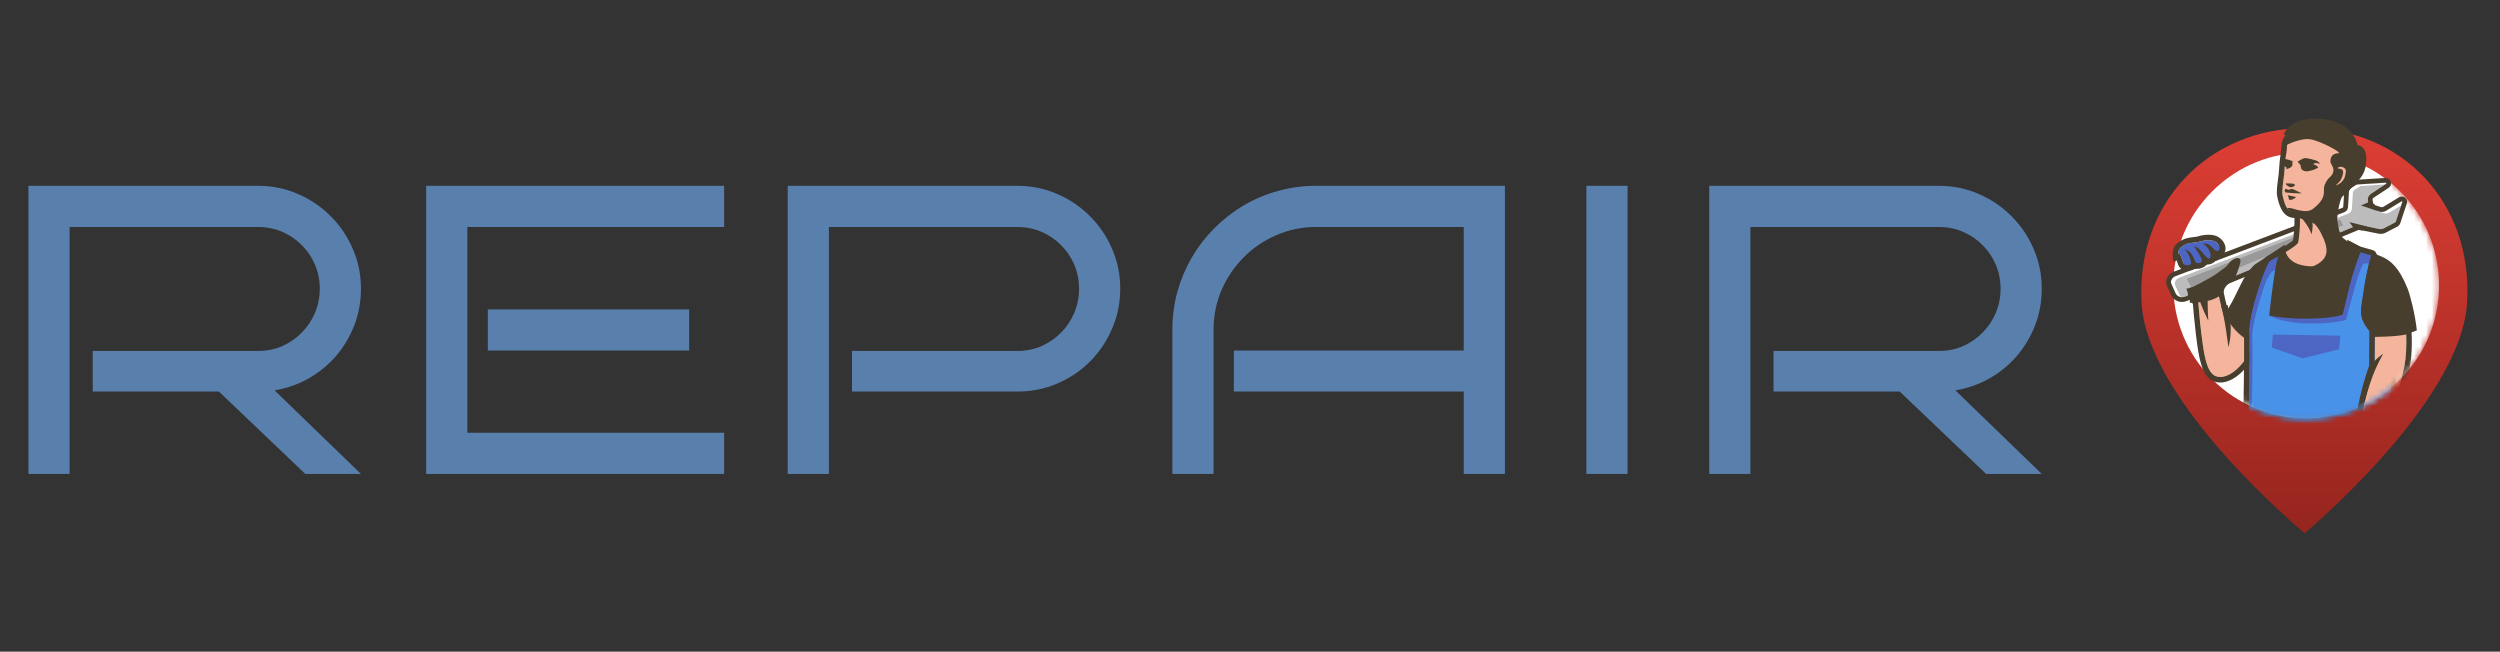 <svg width="422" height="110" viewBox="0 0 422 110" fill="none" xmlns="http://www.w3.org/2000/svg">
<rect x="0" y="0" width="422" height="110" fill="#333333" stroke="none"/>
<path d="M60.929 80H51.534L36.95 66.094H15.65V59.243H43.563C45.011 59.243 46.367 58.972 47.633 58.429C48.9 57.864 49.996 57.106 50.923 56.157C51.873 55.207 52.619 54.099 53.162 52.833C53.705 51.544 53.976 50.176 53.976 48.729C53.976 47.282 53.705 45.925 53.162 44.659C52.619 43.392 51.873 42.296 50.923 41.369C49.996 40.419 48.9 39.673 47.633 39.13C46.367 38.588 45.011 38.316 43.563 38.316H11.749V80H4.797V31.363H43.563C45.96 31.363 48.21 31.827 50.313 32.754C52.416 33.658 54.247 34.902 55.807 36.485C57.39 38.045 58.634 39.877 59.538 41.979C60.465 44.082 60.929 46.332 60.929 48.729C60.929 50.899 60.556 52.957 59.809 54.902C59.063 56.824 58.035 58.553 56.723 60.091C55.412 61.606 53.863 62.872 52.077 63.89C50.313 64.884 48.402 65.552 46.345 65.891L60.929 80ZM122.231 80H71.933V31.363H122.231V38.316H78.886V73.047H122.231V80ZM116.33 59.175H82.345V52.222H116.33V59.175ZM189.096 48.729C189.096 51.126 188.632 53.387 187.705 55.512C186.801 57.615 185.557 59.458 183.975 61.041C182.414 62.601 180.583 63.833 178.48 64.737C176.377 65.642 174.127 66.094 171.731 66.094H143.817V59.243H171.731C173.178 59.243 174.534 58.972 175.801 58.429C177.067 57.864 178.163 57.106 179.091 56.157C180.04 55.207 180.786 54.099 181.329 52.833C181.872 51.544 182.143 50.176 182.143 48.729C182.143 47.282 181.872 45.925 181.329 44.659C180.786 43.392 180.04 42.296 179.091 41.369C178.163 40.419 177.067 39.673 175.801 39.13C174.534 38.588 173.178 38.316 171.731 38.316H139.917V80H132.964V31.363H171.731C174.127 31.363 176.377 31.827 178.48 32.754C180.583 33.658 182.414 34.902 183.975 36.485C185.557 38.045 186.801 39.877 187.705 41.979C188.632 44.082 189.096 46.332 189.096 48.729ZM254.028 80H247.075V66.094H208.274V59.175H247.075V38.316H222.146C219.772 38.316 217.533 38.78 215.43 39.707C213.327 40.611 211.496 41.855 209.936 43.438C208.376 44.998 207.132 46.829 206.205 48.932C205.301 51.035 204.848 53.285 204.848 55.682V80H197.895V55.682C197.895 53.443 198.178 51.295 198.743 49.237C199.331 47.157 200.145 45.224 201.185 43.438C202.248 41.629 203.514 39.99 204.984 38.52C206.476 37.028 208.116 35.75 209.902 34.687C211.711 33.624 213.644 32.81 215.702 32.245C217.759 31.657 219.907 31.363 222.146 31.363H254.028V80ZM274.732 80H267.779V31.363H274.732V80ZM344.649 80H335.254L320.67 66.094H299.37V59.243H327.284C328.731 59.243 330.087 58.972 331.354 58.429C332.62 57.864 333.716 57.106 334.644 56.157C335.593 55.207 336.339 54.099 336.882 52.833C337.425 51.544 337.696 50.176 337.696 48.729C337.696 47.282 337.425 45.925 336.882 44.659C336.339 43.392 335.593 42.296 334.644 41.369C333.716 40.419 332.62 39.673 331.354 39.13C330.087 38.588 328.731 38.316 327.284 38.316H295.47V80H288.517V31.363H327.284C329.68 31.363 331.93 31.827 334.033 32.754C336.136 33.658 337.967 34.902 339.528 36.485C341.11 38.045 342.354 39.877 343.258 41.979C344.185 44.082 344.649 46.332 344.649 48.729C344.649 50.899 344.276 52.957 343.53 54.902C342.784 56.824 341.755 58.553 340.443 60.091C339.132 61.606 337.583 62.872 335.797 63.89C334.033 64.884 332.122 65.552 330.065 65.891L344.649 80Z" fill="#597FAD"/>
<path d="M416.446 51.09C415.422 68.042 389.027 90 389.027 90C389.027 90 362.405 68.042 361.495 51.09C360.584 34.138 372.867 21.623 389.141 21.623C405.415 21.623 417.47 34.138 416.446 51.09Z" fill="url(#paint0_linear_61_767)"/>
<mask id="mask0_61_767" style="mask-type:luminance" maskUnits="userSpaceOnUse" x="361" y="15" width="51" height="59">
<path d="M405.145 32.305C413.905 41.065 413.905 55.269 405.145 64.029C401.542 67.632 397.018 69.753 392.331 70.392C391.887 70.453 390.715 73.281 390.269 73.315C383.971 73.795 376.841 68.581 376.841 68.581C374.226 70.173 364.558 71.036 362.181 62.918C359.804 54.8 364.169 29.581 368.549 25.201C371.834 21.916 381.518 14.91 387.431 15.76C397.287 17.177 399.67 26.829 405.145 32.305Z" fill="white"/>
</mask>
<g mask="url(#mask0_61_767)">
<path d="M405.146 64.029C413.906 55.268 413.906 41.065 405.146 32.305C396.385 23.544 382.182 23.544 373.422 32.305C364.661 41.065 364.661 55.268 373.422 64.029C382.182 72.789 396.385 72.789 405.146 64.029Z" fill="white"/>
</g>
<mask id="mask1_61_767" style="mask-type:luminance" maskUnits="userSpaceOnUse" x="358" y="17" width="56" height="54">
<path d="M411.716 48.167C411.716 60.556 401.672 70.599 389.283 70.599C384.188 70.599 379.489 68.9 375.722 66.038C375.366 65.767 372.537 66.938 372.198 66.647C367.406 62.533 366.051 53.804 366.051 53.804C363.075 53.081 355.629 46.855 359.689 39.434C363.748 32.012 384.667 17.267 390.861 17.267C395.507 17.267 407.309 19.16 410.889 23.942C416.856 31.914 411.716 40.423 411.716 48.167Z" fill="white"/>
</mask>
<g mask="url(#mask1_61_767)">
<path d="M377.616 51.398C377.616 51.398 376.659 52.972 375.698 54.57C375.534 54.046 375.053 52.069 374.938 51.665C374.396 49.769 373.283 43.121 373.283 43.121L370.592 45.016C370.592 45.016 371.157 52.868 371.563 56.117C371.969 59.366 372.361 62.805 373.986 63.482C375.61 64.159 377.515 62.495 378.192 61.682C379.465 60.401 382.85 54.766 382.85 54.766L377.616 51.398Z" fill="#F4B59C"/>
<path d="M373.282 43.121C373.282 43.121 374.396 49.77 374.937 51.665C375.053 52.069 375.533 54.046 375.698 54.57C376.658 52.972 377.615 51.398 377.615 51.398L382.848 54.766C382.848 54.766 379.464 60.401 378.191 61.682C377.625 62.363 376.196 63.641 374.793 63.641C374.521 63.641 374.249 63.592 373.985 63.482C372.36 62.806 371.968 59.366 371.562 56.117C371.156 52.868 370.591 45.017 370.591 45.017L373.282 43.121ZM373.954 41.513L372.748 42.362L370.057 44.258L369.628 44.56L369.666 45.083C369.689 45.404 370.237 52.996 370.642 56.232L370.67 56.461C371.12 60.066 371.545 63.471 373.628 64.339C373.994 64.491 374.386 64.568 374.793 64.568C376.858 64.568 378.584 62.653 378.878 62.308C380.208 60.94 383.294 55.826 383.644 55.244L384.107 54.473L383.351 53.986L378.117 50.618L377.317 50.103L376.823 50.916C376.817 50.925 376.494 51.458 376.038 52.211C375.943 51.84 375.87 51.552 375.829 51.41C375.308 49.586 374.208 43.033 374.197 42.967L373.954 41.513Z" fill="#483E2E"/>
</g>
<mask id="mask2_61_767" style="mask-type:luminance" maskUnits="userSpaceOnUse" x="358" y="17" width="56" height="54">
<path d="M411.716 48.167C411.716 60.556 401.672 70.599 389.283 70.599C384.188 70.599 379.489 68.9 375.722 66.038C375.366 65.767 372.537 66.938 372.198 66.647C367.406 62.533 366.051 53.804 366.051 53.804C363.075 53.081 355.629 46.855 359.689 39.434C363.748 32.012 384.667 17.267 390.861 17.267C395.507 17.267 407.309 19.16 410.889 23.942C416.856 31.914 411.716 40.423 411.716 48.167Z" fill="white"/>
</mask>
<g mask="url(#mask2_61_767)">
<path d="M369.644 47.666C369.644 47.666 369.723 50.462 369.625 51.099C369.625 51.099 371.683 51.144 373.314 50.615C374.939 50.089 375.29 49.21 375.29 49.21L373.415 45.657L369.644 47.666Z" fill="#483E2E"/>
</g>
<mask id="mask3_61_767" style="mask-type:luminance" maskUnits="userSpaceOnUse" x="358" y="17" width="56" height="54">
<path d="M411.716 48.167C411.716 60.556 401.672 70.599 389.283 70.599C384.188 70.599 379.489 68.9 375.722 66.038C375.366 65.767 372.537 66.938 372.198 66.647C367.406 62.533 366.051 53.804 366.051 53.804C363.075 53.081 355.629 46.855 359.689 39.434C363.748 32.012 384.667 17.267 390.861 17.267C395.507 17.267 407.309 19.16 410.889 23.942C416.856 31.914 411.716 40.423 411.716 48.167Z" fill="white"/>
</mask>
<g mask="url(#mask3_61_767)">
<path d="M367.2 46.622L395.659 35.84C396.044 35.699 396.308 35.372 396.334 35.007L396.507 32.278C396.547 32.053 396.687 31.848 396.903 31.713L397.69 31.22C397.77 31.169 397.859 31.14 397.95 31.135L402.68 30.84C402.804 30.832 402.86 30.971 402.759 31.038L400.207 32.72C399.836 32.964 399.64 33.363 399.692 33.765L399.782 34.453C399.835 34.86 400.136 35.205 400.566 35.352L401.581 35.7C401.972 35.834 402.416 35.786 402.767 35.573L405.37 33.985C405.444 33.94 405.539 34 405.514 34.076L404.406 37.414C404.382 37.472 404.342 37.519 404.283 37.548L402.341 38.561C402.13 38.667 401.887 38.704 401.655 38.655L398.455 38.018C398.281 37.987 398.114 37.989 397.949 38.032C397.877 38.045 397.814 38.067 397.75 38.094L368.84 50.065C368.24 50.322 367.528 50.094 367.266 49.573L367.244 49.531L366.542 47.988C366.296 47.461 366.592 46.848 367.2 46.622Z" fill="#BCBCBC"/>
<path d="M401.576 35.701L401.005 35.505C401.073 35.543 401.144 35.578 401.221 35.604L402.236 35.952C402.628 36.086 403.072 36.038 403.423 35.825L405.313 34.672L405.511 34.075C405.536 34 405.441 33.94 405.368 33.984L402.763 35.573C402.412 35.787 401.968 35.835 401.576 35.701Z" fill="white"/>
<path d="M367.927 49.825L367.905 49.783L367.202 48.241C366.956 47.713 367.253 47.099 367.86 46.874L396.32 36.092C396.705 35.951 396.969 35.624 396.995 35.258L397.168 32.529C397.209 32.305 397.348 32.099 397.564 31.965L398.351 31.471C398.431 31.421 398.52 31.392 398.611 31.386L402.61 31.137L402.761 31.038C402.861 30.971 402.805 30.832 402.681 30.84L397.952 31.135C397.86 31.14 397.772 31.169 397.692 31.22L396.904 31.713C396.688 31.848 396.549 32.053 396.509 32.278L396.335 35.007C396.309 35.372 396.046 35.7 395.661 35.84L367.2 46.622C366.593 46.848 366.297 47.461 366.543 47.989L367.245 49.532L367.267 49.574C367.439 49.916 367.806 50.128 368.207 50.163C368.091 50.072 367.994 49.959 367.927 49.825Z" fill="white"/>
<path d="M402.691 30.84C402.808 30.84 402.858 30.973 402.761 31.038L400.208 32.72C399.838 32.964 399.641 33.364 399.693 33.765L399.783 34.453C399.836 34.86 400.137 35.205 400.567 35.352L401.582 35.7C401.728 35.751 401.883 35.775 402.036 35.775C402.293 35.775 402.549 35.706 402.768 35.573L405.372 33.985C405.389 33.974 405.408 33.97 405.426 33.97C405.484 33.97 405.534 34.018 405.515 34.076L404.407 37.414C404.383 37.472 404.343 37.519 404.285 37.548L402.342 38.561C402.193 38.636 402.028 38.677 401.862 38.677C401.793 38.677 401.724 38.67 401.656 38.655L398.456 38.018C398.378 38.004 398.302 37.997 398.226 37.997C398.133 37.997 398.042 38.008 397.95 38.032C397.878 38.045 397.816 38.067 397.751 38.095L368.842 50.065C368.673 50.137 368.496 50.171 368.322 50.171C367.877 50.171 367.456 49.948 367.267 49.573L367.245 49.531L366.543 47.989C366.297 47.461 366.593 46.847 367.201 46.622L395.66 35.84C396.045 35.699 396.309 35.372 396.335 35.006L396.508 32.278C396.548 32.053 396.688 31.847 396.904 31.713L397.691 31.22C397.771 31.169 397.86 31.14 397.951 31.134L402.681 30.84C402.684 30.84 402.687 30.84 402.691 30.84ZM402.691 30.039C402.671 30.039 402.651 30.04 402.631 30.041L397.901 30.336C397.678 30.35 397.458 30.421 397.266 30.541L396.479 31.035C396.079 31.283 395.802 31.685 395.72 32.136L395.712 32.181L395.709 32.227L395.536 34.956C395.534 34.985 395.485 35.051 395.386 35.088L395.381 35.09L395.377 35.091L366.917 45.873C366.401 46.065 365.987 46.455 365.787 46.942C365.601 47.395 365.612 47.887 365.818 48.327L366.517 49.863L366.526 49.883L366.536 49.902L366.556 49.94C366.875 50.567 367.567 50.972 368.322 50.972C368.61 50.972 368.889 50.916 369.153 50.803L398.058 38.835C398.087 38.823 398.095 38.82 398.096 38.82L398.126 38.814L398.155 38.807C398.177 38.801 398.2 38.798 398.226 38.798C398.251 38.798 398.28 38.801 398.311 38.806L401.5 39.441C401.613 39.465 401.737 39.478 401.862 39.478C402.15 39.478 402.441 39.408 402.702 39.276L402.707 39.274L402.712 39.271L404.65 38.261C404.875 38.147 405.047 37.961 405.146 37.723L405.158 37.695L405.167 37.666L406.275 34.328C406.364 34.062 406.318 33.767 406.154 33.54C405.987 33.308 405.715 33.169 405.426 33.169C405.26 33.169 405.097 33.215 404.955 33.301L402.352 34.889C402.261 34.944 402.149 34.974 402.037 34.974C401.969 34.974 401.903 34.964 401.842 34.943L400.827 34.595C400.689 34.547 400.591 34.451 400.578 34.35L400.488 33.661C400.475 33.567 400.538 33.462 400.65 33.388L403.202 31.706C403.54 31.483 403.691 31.075 403.575 30.69C403.458 30.301 403.103 30.039 402.691 30.039Z" fill="#483E2E"/>
<path d="M369.832 48.447L369.145 47.052L394.99 37.056L395.535 38.039L369.832 48.447Z" fill="#999999"/>
<path d="M398.696 38.919L399.629 38.264L396.579 37.489L397.349 38.561L398.696 38.919Z" fill="#483E2E"/>
<path d="M401.191 35.564L398.518 34.682L399.923 34.089L400.784 34.421L401.191 35.564Z" fill="#483E2E"/>
</g>
<mask id="mask4_61_767" style="mask-type:luminance" maskUnits="userSpaceOnUse" x="358" y="17" width="56" height="54">
<path d="M411.716 48.167C411.716 60.556 401.672 70.599 389.283 70.599C384.188 70.599 379.489 68.9 375.722 66.038C375.366 65.767 372.537 66.938 372.198 66.647C367.406 62.533 366.051 53.804 366.051 53.804C363.075 53.081 355.629 46.855 359.689 39.434C363.748 32.012 384.667 17.267 390.861 17.267C395.507 17.267 407.309 19.16 410.889 23.942C416.856 31.914 411.716 40.423 411.716 48.167Z" fill="white"/>
</mask>
<g mask="url(#mask4_61_767)">
<path d="M395.123 41.676C393.795 40.587 393.293 35.44 393.293 35.44L392.201 35.543C392.345 35.458 392.484 35.362 392.615 35.251C393.316 34.657 393.684 33.77 394.028 32.918C394.605 31.489 395.925 31.281 396.501 29.852C396.877 28.92 396.516 26.694 396.293 25.714C396 24.425 394.746 23.586 393.503 23.137C391.68 22.478 388.425 22.017 386.719 23.254C386.109 23.696 386.05 24.36 385.996 25.062C385.899 26.304 385.707 27.142 385.651 28.386C385.582 29.937 385.287 30.94 385.255 32.492C385.244 32.996 385.644 34.701 386.238 35.362C386.798 35.984 387.258 35.824 388.088 35.929C388.454 36.837 387.524 40.209 387.412 40.765C387.299 41.321 384.371 43.781 384.371 43.781L384.91 48.202L390.686 50.122L401.272 44.441C401.272 44.441 396.45 42.764 395.123 41.676Z" fill="#F4B59C"/>
<path d="M389.739 22.479C391.097 22.479 392.512 22.778 393.503 23.137C394.746 23.586 396 24.425 396.293 25.714C396.516 26.694 396.878 28.921 396.502 29.852C395.925 31.281 394.605 31.489 394.029 32.918C393.685 33.77 393.316 34.657 392.616 35.251C392.484 35.362 392.345 35.458 392.201 35.543L393.294 35.44C393.294 35.44 393.564 39.784 394.891 40.872C396.218 41.961 399.403 44.172 399.403 44.172L390.687 50.122L384.91 48.202L384.802 43.141C384.802 43.141 387.829 41.458 387.942 40.903C388.054 40.347 388.455 36.837 388.089 35.929C387.259 35.824 386.799 35.984 386.239 35.362C385.645 34.701 385.245 32.997 385.256 32.492C385.288 30.94 385.582 29.936 385.652 28.386C385.708 27.141 385.9 26.303 385.997 25.062C386.051 24.36 386.11 23.696 386.72 23.254C387.498 22.689 388.599 22.478 389.739 22.479ZM389.739 21.551C388.246 21.551 387.046 21.871 386.175 22.503C385.21 23.203 385.13 24.236 385.071 24.99C385.031 25.512 384.971 25.97 384.913 26.414C384.837 27 384.758 27.607 384.725 28.344C384.694 29.032 384.617 29.599 384.536 30.2C384.443 30.887 384.346 31.598 384.328 32.473C384.315 33.083 384.728 35.069 385.549 35.983C386.155 36.656 386.778 36.761 387.305 36.799C387.358 37.806 387.192 39.766 387.06 40.564C386.703 40.918 385.4 41.748 384.351 42.33L383.862 42.602L383.874 43.161L383.983 48.221L383.997 48.876L384.617 49.082L390.394 51.002L390.83 51.148L391.21 50.888L399.926 44.938L401.039 44.179L399.932 43.41C399.9 43.388 396.763 41.207 395.479 40.155C395.07 39.819 394.387 38.071 394.22 35.383L394.182 34.781C394.484 34.27 394.699 33.736 394.889 33.265C395.093 32.759 395.437 32.463 395.872 32.088C396.396 31.635 396.99 31.123 397.362 30.2C397.912 28.837 397.322 26.053 397.198 25.509C396.875 24.088 395.675 22.936 393.819 22.264C392.583 21.817 391.058 21.551 389.739 21.551Z" fill="#483E2E"/>
<path d="M399.387 27.637C399.516 26.25 399.474 24.836 397.953 24.467C396.938 20.409 392.288 19.869 390.112 20.04C386.032 20.36 385.483 22.787 385.483 22.787C385.483 22.787 386.167 22.622 385.987 23.146C385.69 24.01 386.097 24.27 386.047 24.441C386.047 24.441 388.48 23.181 390.186 23.544C391.893 23.907 395.531 25.848 394.694 25.875C393.856 25.902 393.367 26.35 393.375 27.288C393.38 27.796 394.364 28.418 393.611 29.548C393.327 29.973 392.953 29.983 392.433 31.149C391.945 32.243 393.046 33.174 390.503 35.198C389.84 35.726 389.033 35.715 387.852 35.451C387.622 35.395 387.427 35.332 387.295 35.291C385.966 34.871 385.988 35.258 386.24 35.362C386.24 35.362 386.36 35.546 387.118 36.2C388.161 37.102 389.758 37.135 390.637 37.762C391.381 38.293 392.323 40.353 392.517 41.081C392.792 42.112 393.402 44.173 389.332 45.345C389.332 45.345 393.479 45.296 394.275 45.257C397.659 45.092 398.407 42.727 398.695 42.37C398.564 42.081 395.416 41.029 395.223 40.499C394.784 39.291 394.641 37.628 394.547 37.167C394.441 36.655 394.921 33.674 395.364 33.228C395.538 33.053 396.879 31.817 397.61 30.981C398.063 30.463 399.206 29.565 399.387 27.637ZM395.857 29.695C395.533 31 394.236 31.314 394.236 31.314C394.668 30.929 395.01 30.633 395.215 30.179C395.508 29.532 395.643 28.915 395.371 28.651C395.165 28.449 394.681 28.492 394.533 28.37C394.533 28.37 394.989 28.035 395.369 28.187C396.025 28.45 396.106 28.691 395.857 29.695Z" fill="#483E2E"/>
<path d="M391.306 28.305C391.306 28.305 390.819 28.563 390.547 28.663C390.276 28.763 389.694 28.881 389.561 28.905C389.034 28.999 388.644 28.732 388.505 28.574C388.365 28.416 388.351 27.863 388.302 27.828C388.253 27.794 387.967 27.455 387.835 27.282C387.835 27.282 388.633 26.772 388.988 26.695C389.344 26.619 390.659 27.005 390.952 27.088C391.245 27.172 391.648 27.637 391.648 27.637C391.599 27.64 391.062 27.509 390.898 27.511C390.734 27.514 390.427 27.701 390.427 27.701C390.427 27.701 390.624 27.741 390.86 27.866C391.299 28.096 391.306 28.305 391.306 28.305Z" fill="#483E2E"/>
<path d="M387.056 31.001C387.221 30.989 387.467 31.203 387.353 31.325C387.293 31.39 386.963 31.661 386.584 31.591C386.257 31.531 385.872 31.141 385.826 31.039C385.751 30.874 386.891 31.012 387.056 31.001Z" fill="#483E2E"/>
<path d="M385.775 32.467C385.775 32.467 385.56 32.175 385.723 31.959C385.883 31.747 386.164 32.136 386.472 32.002C386.83 31.846 387.044 31.887 387.43 32.102C387.958 32.395 388.353 32.535 388.56 32.631C388.56 32.631 387.843 32.659 387.179 32.612C386.15 32.54 385.775 32.467 385.775 32.467Z" fill="#483E2E"/>
<path d="M387.521 33.274C387.601 33.364 387.227 33.525 387.068 33.618C386.909 33.712 386.298 33.904 386.341 33.484C386.358 33.318 386.22 33.221 386.178 33.029C386.174 33.015 386.175 33 386.174 32.985C386.334 32.958 386.81 33.085 386.93 33.114C387.224 33.185 387.44 33.184 387.521 33.274Z" fill="#483E2E"/>
<path d="M385.646 28.007C385.38 27.957 385.219 27.75 385.219 27.75C385.374 27.728 385.595 27.688 385.599 27.567C385.591 27.312 385.546 27.064 385.477 26.83C385.69 26.751 387.069 27.155 387.013 27.274C386.838 27.642 387.129 27.843 386.755 28.191C386.595 28.339 386.207 28.484 385.903 28.586C385.933 28.526 385.956 28.476 385.968 28.447C386.053 28.226 385.763 28.228 385.646 28.007Z" fill="#483E2E"/>
</g>
<mask id="mask5_61_767" style="mask-type:luminance" maskUnits="userSpaceOnUse" x="358" y="17" width="56" height="54">
<path d="M411.716 48.167C411.716 60.556 401.672 70.599 389.283 70.599C384.188 70.599 379.489 68.9 375.722 66.038C375.366 65.767 372.537 66.938 372.198 66.647C367.406 62.533 366.051 53.804 366.051 53.804C363.075 53.081 355.629 46.855 359.689 39.434C363.748 32.012 384.667 17.267 390.861 17.267C395.507 17.267 407.309 19.16 410.889 23.942C416.856 31.914 411.716 40.423 411.716 48.167Z" fill="white"/>
</mask>
<g mask="url(#mask5_61_767)">
<path d="M402.004 57.718C401.997 57.552 402.121 57.345 402.282 57.353C404.017 57.441 406.219 56.412 407.963 55.765C407.683 53.123 406.856 49.824 406.375 48.647C404.975 45.222 403.619 43.927 401.782 43.214C400.316 42.644 396.191 40.456 396.191 40.456C396.191 40.456 397.144 44.971 390.52 44.971C385.108 44.971 385.695 41.287 385.695 41.287L380.651 44.622C380.425 44.812 380.202 45.033 379.982 45.284C379.653 45.661 379.331 46.105 379.014 46.61C378.908 46.779 378.802 46.954 378.697 47.136C378.382 47.681 375.979 52.625 375.729 53.244C376.711 55.615 378.872 57.409 380.396 57.748C381.087 57.045 380.829 58.936 381.024 58.502C381.024 58.502 379.955 76.777 379.527 76.507C379.524 76.675 403.082 77.149 403.082 77.149C403.082 77.149 402.159 61.728 402.004 57.718Z" fill="#483E2E"/>
</g>
<mask id="mask6_61_767" style="mask-type:luminance" maskUnits="userSpaceOnUse" x="358" y="17" width="56" height="54">
<path d="M411.716 48.167C411.716 60.556 401.672 70.599 389.283 70.599C384.188 70.599 379.489 68.9 375.722 66.038C375.366 65.767 372.537 66.938 372.198 66.647C367.406 62.533 366.051 53.804 366.051 53.804C363.075 53.081 355.629 46.855 359.689 39.434C363.748 32.012 384.667 17.267 390.861 17.267C395.507 17.267 407.309 19.16 410.889 23.942C416.856 31.914 411.716 40.423 411.716 48.167Z" fill="white"/>
</mask>
<g mask="url(#mask6_61_767)">
<path d="M367.68 42.821C368.035 42.665 368.3 43.722 368.532 44.342C368.779 45.002 369.521 45.261 369.931 44.862C369.931 44.862 370.141 45.315 370.861 45.159C371.597 45 371.968 44.41 371.968 44.41C371.968 44.41 372.547 44.263 372.95 44.02C373.353 43.776 373.578 42.927 373.578 42.927C373.578 42.927 373.898 43.086 374.516 42.477C375.124 41.878 374.404 40.864 373.607 40.646C372.853 40.44 371.815 40.615 371.367 40.768C370.923 40.92 370.304 40.923 369.651 41.041C369.013 41.156 368.633 41.386 368.139 41.765C367.641 42.147 367.68 42.821 367.68 42.821Z" fill="#4D66C4"/>
<path d="M372.809 40.552C373.085 40.552 373.362 40.578 373.608 40.646C374.406 40.864 375.125 41.878 374.517 42.477C374.111 42.877 373.834 42.945 373.691 42.945C373.617 42.945 373.579 42.927 373.579 42.927C373.579 42.927 373.435 43.37 373.032 43.614C372.905 43.69 372.762 43.717 372.627 43.717C372.331 43.717 372.067 43.593 372.067 43.593C372.067 43.593 371.902 44.27 371.167 44.428C370.979 44.439 370.82 44.443 370.686 44.443C370.285 44.443 370.116 44.407 370.116 44.407C369.899 44.619 369.536 44.773 369.207 44.773C368.915 44.773 368.649 44.652 368.533 44.342C368.317 43.764 368.071 42.806 367.752 42.806C367.729 42.806 367.705 42.811 367.681 42.821C367.681 42.821 367.642 42.147 368.14 41.765C368.634 41.386 369.015 41.156 369.652 41.041C370.305 40.923 370.924 40.92 371.368 40.768C371.67 40.665 372.239 40.552 372.809 40.552ZM372.809 39.624C372.099 39.624 371.427 39.768 371.068 39.89C370.895 39.95 370.606 39.982 370.299 40.017C370.054 40.045 369.776 40.076 369.488 40.128C368.681 40.274 368.175 40.569 367.575 41.029C366.712 41.691 366.748 42.756 366.755 42.875L366.833 44.209L367.415 43.953C367.455 44.064 367.493 44.175 367.521 44.259C367.57 44.404 367.618 44.544 367.664 44.667C367.902 45.305 368.494 45.701 369.207 45.701C369.609 45.701 370.03 45.577 370.382 45.364C370.47 45.368 370.571 45.371 370.686 45.371C370.851 45.371 371.031 45.366 371.219 45.355L371.291 45.351L371.362 45.336C371.889 45.222 372.268 44.946 372.527 44.642C372.56 44.644 372.593 44.645 372.626 44.645C372.953 44.645 373.251 44.565 373.511 44.408C373.802 44.232 374.012 44.006 374.16 43.797C374.494 43.69 374.831 43.469 375.168 43.137C375.611 42.701 375.772 42.098 375.611 41.481C375.404 40.689 374.681 39.977 373.853 39.751C373.545 39.667 373.194 39.624 372.809 39.624Z" fill="#483E2E"/>
<path d="M369.654 45.495C370.334 44.35 369.259 42.528 368.792 42.102C368.792 42.102 369.412 42.229 369.839 42.768C370.295 43.344 370.516 44.393 370.905 44.445C371.303 44.499 371.756 44.447 371.638 43.825C371.525 43.234 370.346 41.563 370.346 41.563C370.346 41.563 370.858 41.692 371.266 42.07C371.695 42.468 372.61 43.769 372.862 43.661C373.631 43.332 372.784 41.537 371.805 41.15C371.805 41.15 372.45 41.02 372.884 41.309C373.264 41.563 373.779 42.124 373.919 42.234C374.372 42.588 374.915 42.234 374.518 41.258C374.293 40.321 374.92 40.88 374.92 40.88C374.92 40.88 375.653 41.414 374.553 42.735C373.398 44.122 372.28 44.428 372.28 44.428L369.654 45.495Z" fill="#483E2E"/>
</g>
<mask id="mask7_61_767" style="mask-type:luminance" maskUnits="userSpaceOnUse" x="358" y="17" width="56" height="54">
<path d="M411.716 48.167C411.716 60.556 401.672 70.599 389.283 70.599C384.188 70.599 379.489 68.9 375.722 66.038C375.366 65.767 372.537 66.938 372.198 66.647C367.406 62.533 366.051 53.804 366.051 53.804C363.075 53.081 355.629 46.855 359.689 39.434C363.748 32.012 384.667 17.267 390.861 17.267C395.507 17.267 407.309 19.16 410.889 23.942C416.856 31.914 411.716 40.423 411.716 48.167Z" fill="white"/>
</mask>
<g mask="url(#mask7_61_767)">
<path d="M376.541 44.098C376.346 44.264 375.975 44.874 375.607 45.133C374.867 45.653 373.959 46.398 373.255 46.777C373.063 46.881 369.851 48.751 369.058 48.724C369.25 49.208 369.371 49.64 369.326 49.902C369.231 50.47 370.287 51.389 370.287 51.389L371.051 50.186C373.016 49.107 374.975 50.668 375.285 49.331C375.599 47.978 376.44 47.877 377.166 46.963C377.559 46.468 378.276 44.347 378.184 43.909C378.056 43.299 377.205 43.532 376.541 44.098Z" fill="#483E2E"/>
</g>
<mask id="mask8_61_767" style="mask-type:luminance" maskUnits="userSpaceOnUse" x="358" y="17" width="56" height="54">
<path d="M411.716 48.167C411.716 60.556 401.672 70.599 389.283 70.599C384.188 70.599 379.489 68.9 375.722 66.038C375.366 65.767 372.537 66.938 372.198 66.647C367.406 62.533 366.051 53.804 366.051 53.804C363.075 53.081 355.629 46.855 359.689 39.434C363.748 32.012 384.667 17.267 390.861 17.267C395.507 17.267 407.309 19.16 410.889 23.942C416.856 31.914 411.716 40.423 411.716 48.167Z" fill="white"/>
</mask>
<g mask="url(#mask8_61_767)">
<path d="M376.146 58.589C376.146 58.589 375.543 53.506 374.937 51.665L376.02 51.478C376.02 51.478 376.436 53.138 376.521 54.519C376.684 57.139 376.146 58.589 376.146 58.589Z" fill="#483E2E"/>
</g>
<mask id="mask9_61_767" style="mask-type:luminance" maskUnits="userSpaceOnUse" x="358" y="17" width="56" height="54">
<path d="M411.716 48.167C411.716 60.556 401.672 70.599 389.283 70.599C384.188 70.599 379.489 68.9 375.722 66.038C375.366 65.767 372.537 66.938 372.198 66.647C367.406 62.533 366.051 53.804 366.051 53.804C363.075 53.081 355.629 46.855 359.689 39.434C363.748 32.012 384.667 17.267 390.861 17.267C395.507 17.267 407.309 19.16 410.889 23.942C416.856 31.914 411.716 40.423 411.716 48.167Z" fill="white"/>
</mask>
<g mask="url(#mask9_61_767)">
<path d="M371.247 50.374C371.352 51.339 372.769 54.136 372.769 54.136C372.769 54.136 372.664 52.771 372.664 51.705C372.664 50.64 372.62 49.743 372.62 49.743L371.247 50.374Z" fill="#483E2E"/>
</g>
<mask id="mask10_61_767" style="mask-type:luminance" maskUnits="userSpaceOnUse" x="358" y="17" width="56" height="54">
<path d="M411.716 48.167C411.716 60.556 401.672 70.599 389.283 70.599C384.188 70.599 379.489 68.9 375.722 66.038C375.366 65.767 372.537 66.938 372.198 66.647C367.406 62.533 366.051 53.804 366.051 53.804C363.075 53.081 355.629 46.855 359.689 39.434C363.748 32.012 384.667 17.267 390.861 17.267C395.507 17.267 407.309 19.16 410.889 23.942C416.856 31.914 411.716 40.423 411.716 48.167Z" fill="white"/>
</mask>
<g mask="url(#mask10_61_767)">
<path d="M384.727 43.301C384.248 43.883 383.494 50.625 383.297 52.527C383.297 52.527 384.064 53.022 387.032 53.178C388.903 53.277 393.662 53.244 395.215 52.57C395.215 52.57 395.823 49.399 396.749 47.097C397.676 44.796 398.441 42.593 398.441 42.593L400.267 43.114C400.267 43.114 399.496 45.494 399.021 48.91C398.581 52.073 398.053 53.122 399.426 55.172C400.799 57.222 402.579 58.651 402.579 58.651C402.579 58.651 403.135 61.413 403.447 64.036C403.706 66.215 403.978 71.841 403.978 71.841C403.978 71.841 395.033 72.924 390.104 72.699C385.28 72.48 379.568 72.299 379.568 72.299C379.568 72.299 379.838 58.46 379.697 56.282C379.556 54.104 380.687 50.184 381.616 47.977C382.546 45.77 382.948 43.826 382.948 43.826L384.727 43.301Z" fill="#4892EA"/>
</g>
<mask id="mask11_61_767" style="mask-type:luminance" maskUnits="userSpaceOnUse" x="358" y="17" width="56" height="54">
<path d="M411.716 48.167C411.716 60.556 401.672 70.599 389.283 70.599C384.188 70.599 379.489 68.9 375.722 66.038C375.366 65.767 372.537 66.938 372.198 66.647C367.406 62.533 366.051 53.804 366.051 53.804C363.075 53.081 355.629 46.855 359.689 39.434C363.748 32.012 384.667 17.267 390.861 17.267C395.507 17.267 407.309 19.16 410.889 23.942C416.856 31.914 411.716 40.423 411.716 48.167Z" fill="white"/>
</mask>
<g mask="url(#mask11_61_767)">
<path d="M384.727 43.301C384.248 43.883 383.494 50.625 383.297 52.527C383.297 52.527 384.064 53.022 387.032 53.178C388.903 53.277 393.662 53.244 395.215 52.57C395.215 52.57 395.823 49.399 396.749 47.097C397.676 44.796 398.441 42.593 398.441 42.593L400.267 43.114C400.267 43.114 399.496 45.494 399.021 48.91C398.581 52.073 398.053 53.122 399.426 55.172C400.799 57.222 402.579 58.651 402.579 58.651C402.579 58.651 403.135 61.413 403.447 64.036C403.706 66.215 403.978 71.841 403.978 71.841C403.978 71.841 395.033 72.924 390.104 72.699C385.28 72.48 379.568 72.299 379.568 72.299C379.568 72.299 379.838 58.46 379.697 56.282C379.556 54.104 380.687 50.184 381.616 47.977C382.546 45.77 382.948 43.826 382.948 43.826L384.727 43.301Z" fill="#4892EA"/>
</g>
<mask id="mask12_61_767" style="mask-type:luminance" maskUnits="userSpaceOnUse" x="358" y="17" width="56" height="54">
<path d="M411.716 48.167C411.716 60.556 401.672 70.599 389.283 70.599C384.188 70.599 379.489 68.9 375.722 66.038C375.366 65.767 372.537 66.938 372.198 66.647C367.406 62.533 366.051 53.804 366.051 53.804C363.075 53.081 355.629 46.855 359.689 39.434C363.748 32.012 384.667 17.267 390.861 17.267C395.507 17.267 407.309 19.16 410.889 23.942C416.856 31.914 411.716 40.423 411.716 48.167Z" fill="white"/>
</mask>
<g mask="url(#mask12_61_767)">
<path d="M383.042 53.251C383.042 53.251 383.818 53.993 387.443 54.466C389.609 54.748 394.486 54.622 396.039 53.947C396.039 53.947 396.991 50.256 397.663 47.867C398.305 45.591 398.942 44.485 398.942 44.485L400.08 44.462C400.221 43.947 400.267 43.113 400.267 43.113L398.441 42.593C398.441 42.593 397.676 44.795 396.75 47.097C395.823 49.398 395.215 52.569 395.215 52.569C393.662 53.244 388.903 53.277 387.032 53.178C385.36 53.09 384.387 52.895 383.856 52.74C383.822 53.053 383.064 53.041 383.042 53.251Z" fill="#4D66C4"/>
<path d="M380.061 72.315C380.119 69.11 380.289 59.112 380.171 57.288C380.03 55.11 381.322 51.123 382.027 48.835C382.689 46.688 383.461 45.911 383.461 45.911L384.395 45.351C384.525 44.696 384.616 43.435 384.726 43.301L382.948 43.825C382.948 43.825 382.189 45.746 381.453 47.986C380.705 50.261 379.556 54.104 379.697 56.282C379.838 58.46 379.568 72.299 379.568 72.299C379.568 72.299 379.747 72.304 380.061 72.315Z" fill="#4D66C4"/>
</g>
<mask id="mask13_61_767" style="mask-type:luminance" maskUnits="userSpaceOnUse" x="358" y="17" width="56" height="54">
<path d="M411.716 48.167C411.716 60.556 401.672 70.599 389.283 70.599C384.188 70.599 379.489 68.9 375.722 66.038C375.366 65.767 372.537 66.938 372.198 66.647C367.406 62.533 366.051 53.804 366.051 53.804C363.075 53.081 355.629 46.855 359.689 39.434C363.748 32.012 384.667 17.267 390.861 17.267C395.507 17.267 407.309 19.16 410.889 23.942C416.856 31.914 411.716 40.423 411.716 48.167Z" fill="white"/>
</mask>
<g mask="url(#mask13_61_767)">
<path d="M398.438 42.593L400.264 43.113C400.264 43.113 399.493 45.494 399.018 48.91C398.578 52.073 398.05 53.122 399.423 55.172C400.796 57.222 402.576 58.651 402.576 58.651C402.576 58.651 403.132 61.413 403.444 64.035C403.703 66.214 403.975 71.841 403.975 71.841C403.975 71.841 396.632 72.73 391.586 72.73C391.063 72.73 390.564 72.72 390.101 72.699C385.277 72.479 379.566 72.299 379.566 72.299C379.566 72.299 379.835 58.46 379.694 56.282C379.554 54.104 380.743 50.273 381.45 47.986C382.111 45.846 383.069 44.116 383.069 44.116L384.607 43.264C384.128 43.846 383.235 51.348 383.039 53.251C383.039 53.251 384.371 53.592 387.338 53.762C387.738 53.785 388.275 53.798 388.885 53.798C391.106 53.798 394.306 53.621 395.468 53.081C395.468 53.081 396.123 50.162 396.745 47.76C397.383 45.292 398.438 42.593 398.438 42.593ZM398.438 41.665C398.064 41.665 397.716 41.892 397.574 42.255C397.53 42.368 396.491 45.034 395.846 47.528C395.38 49.328 394.891 51.437 394.676 52.379C393.605 52.674 391.359 52.87 388.885 52.87C388.313 52.87 387.783 52.857 387.391 52.835C385.818 52.745 384.719 52.606 384.053 52.499C384.396 49.427 385.057 44.548 385.381 43.775C385.604 43.437 385.584 42.987 385.32 42.67C385.138 42.452 384.875 42.336 384.606 42.336C384.453 42.336 384.299 42.373 384.157 42.452L382.619 43.304C382.467 43.389 382.342 43.514 382.258 43.666C382.217 43.74 381.245 45.505 380.563 47.711L380.546 47.767C379.778 50.253 378.618 54.01 378.768 56.341C378.905 58.456 378.64 72.142 378.638 72.28C378.628 72.788 379.028 73.209 379.536 73.225C379.593 73.227 385.297 73.408 390.059 73.625C390.519 73.646 391.033 73.657 391.586 73.657C396.63 73.657 403.784 72.798 404.086 72.761C404.569 72.703 404.925 72.281 404.902 71.796C404.89 71.564 404.625 66.111 404.365 63.925C404.053 61.296 403.508 58.581 403.485 58.466C403.442 58.253 403.326 58.062 403.156 57.926C403.14 57.913 401.465 56.554 400.193 54.655C399.262 53.264 399.374 52.575 399.707 50.527C399.779 50.09 399.859 49.595 399.937 49.036C400.395 45.74 401.139 43.421 401.146 43.398C401.224 43.159 401.201 42.898 401.083 42.676C400.964 42.454 400.76 42.289 400.518 42.221L398.692 41.7C398.607 41.677 398.522 41.665 398.438 41.665Z" fill="#483E2E"/>
</g>
<mask id="mask14_61_767" style="mask-type:luminance" maskUnits="userSpaceOnUse" x="358" y="17" width="56" height="54">
<path d="M411.716 48.167C411.716 60.556 401.672 70.599 389.283 70.599C384.188 70.599 379.489 68.9 375.722 66.038C375.366 65.767 372.537 66.938 372.198 66.647C367.406 62.533 366.051 53.804 366.051 53.804C363.075 53.081 355.629 46.855 359.689 39.434C363.748 32.012 384.667 17.267 390.861 17.267C395.507 17.267 407.309 19.16 410.889 23.942C416.856 31.914 411.716 40.423 411.716 48.167Z" fill="white"/>
</mask>
<g mask="url(#mask14_61_767)">
<path d="M400.908 56.37L400.827 61.917C400.827 61.917 399.456 65.548 398.729 69.987C398.144 73.567 397.842 75.536 397.842 75.536L400.424 77.654C400.424 77.654 404.781 66.356 405.265 64.439C405.749 62.522 406.072 61.109 406.153 59.193C406.209 57.852 406.178 56.548 406.154 55.884C404.415 56.148 402.669 56.327 400.908 56.37Z" fill="#F4B59C"/>
</g>
<mask id="mask15_61_767" style="mask-type:luminance" maskUnits="userSpaceOnUse" x="358" y="17" width="56" height="54">
<path d="M411.716 48.167C411.716 60.556 401.672 70.599 389.283 70.599C384.188 70.599 379.489 68.9 375.722 66.038C375.366 65.767 372.537 66.938 372.198 66.647C367.406 62.533 366.051 53.804 366.051 53.804C363.075 53.081 355.629 46.855 359.689 39.434C363.748 32.012 384.667 17.267 390.861 17.267C395.507 17.267 407.309 19.16 410.889 23.942C416.856 31.914 411.716 40.423 411.716 48.167Z" fill="white"/>
</mask>
<g mask="url(#mask15_61_767)">
<path d="M406.156 56.447C406.156 56.447 406.233 57.276 406.153 59.193C406.072 61.11 405.749 62.522 405.265 64.439C404.781 66.356 400.424 77.654 400.424 77.654L397.842 75.536C397.842 75.536 398.144 73.567 398.729 69.987C399.455 65.549 400.827 61.917 400.827 61.917L400.864 56.867C400.864 56.867 404.623 56.851 406.156 56.447ZM406.979 55.272L405.92 55.55C404.758 55.856 401.873 55.935 400.86 55.939L399.943 55.943L399.936 56.86L399.901 61.748C399.625 62.509 398.47 65.828 397.814 69.838C397.234 73.381 396.928 75.376 396.925 75.395L396.845 75.918L397.253 76.253L399.836 78.372L400.828 79.186L401.29 77.988C401.468 77.525 405.673 66.615 406.165 64.666C406.647 62.757 406.995 61.25 407.08 59.232C407.162 57.275 407.084 56.398 407.08 56.362L406.979 55.272Z" fill="#483E2E"/>
</g>
<mask id="mask16_61_767" style="mask-type:luminance" maskUnits="userSpaceOnUse" x="358" y="17" width="56" height="54">
<path d="M411.716 48.167C411.716 60.556 401.672 70.599 389.283 70.599C384.188 70.599 379.489 68.9 375.722 66.038C375.366 65.767 372.537 66.938 372.198 66.647C367.406 62.533 366.051 53.804 366.051 53.804C363.075 53.081 355.629 46.855 359.689 39.434C363.748 32.012 384.667 17.267 390.861 17.267C395.507 17.267 407.309 19.16 410.889 23.942C416.856 31.914 411.716 40.423 411.716 48.167Z" fill="white"/>
</mask>
<g mask="url(#mask16_61_767)">
<path d="M399.173 67.764C400.474 62.893 401.329 61.554 402.259 59.732C402.259 59.732 400.791 60.63 399.97 62.09C399.148 63.55 398.28 68.396 398.28 68.396L399.173 67.764Z" fill="#483E2E"/>
</g>
<mask id="mask17_61_767" style="mask-type:luminance" maskUnits="userSpaceOnUse" x="358" y="17" width="56" height="54">
<path d="M411.716 48.167C411.716 60.556 401.672 70.599 389.283 70.599C384.188 70.599 379.489 68.9 375.722 66.038C375.366 65.767 372.537 66.938 372.198 66.647C367.406 62.533 366.051 53.804 366.051 53.804C363.075 53.081 355.629 46.855 359.689 39.434C363.748 32.012 384.667 17.267 390.861 17.267C395.507 17.267 407.309 19.16 410.889 23.942C416.856 31.914 411.716 40.423 411.716 48.167Z" fill="white"/>
</mask>
<g mask="url(#mask17_61_767)">
<path d="M383.667 56.47L395.056 56.665L394.841 58.957L388.691 60.488L383.465 58.66L383.667 56.47Z" fill="#4D66C4"/>
</g>
<mask id="mask18_61_767" style="mask-type:luminance" maskUnits="userSpaceOnUse" x="358" y="17" width="56" height="54">
<path d="M411.716 48.167C411.716 60.556 401.672 70.599 389.283 70.599C384.188 70.599 379.489 68.9 375.722 66.038C375.366 65.767 372.537 66.938 372.198 66.647C367.406 62.533 366.051 53.804 366.051 53.804C363.075 53.081 355.629 46.855 359.689 39.434C363.748 32.012 384.667 17.267 390.861 17.267C395.507 17.267 407.309 19.16 410.889 23.942C416.856 31.914 411.716 40.423 411.716 48.167Z" fill="white"/>
</mask>
<g mask="url(#mask18_61_767)">
<path d="M388.606 36.904C388.974 37.35 389.944 38.605 390.164 39.556C390.164 39.556 390.348 39.025 390.372 38.111C390.395 37.227 390.169 36.699 390.169 36.699L388.606 36.904Z" fill="#483E2E"/>
</g>
<defs>
<linearGradient id="paint0_linear_61_767" x1="388.977" y1="21.623" x2="388.977" y2="90" gradientUnits="userSpaceOnUse">
<stop stop-color="#DD3E34"/>
<stop offset="1" stop-color="#95251E"/>
</linearGradient>
</defs>
</svg>
